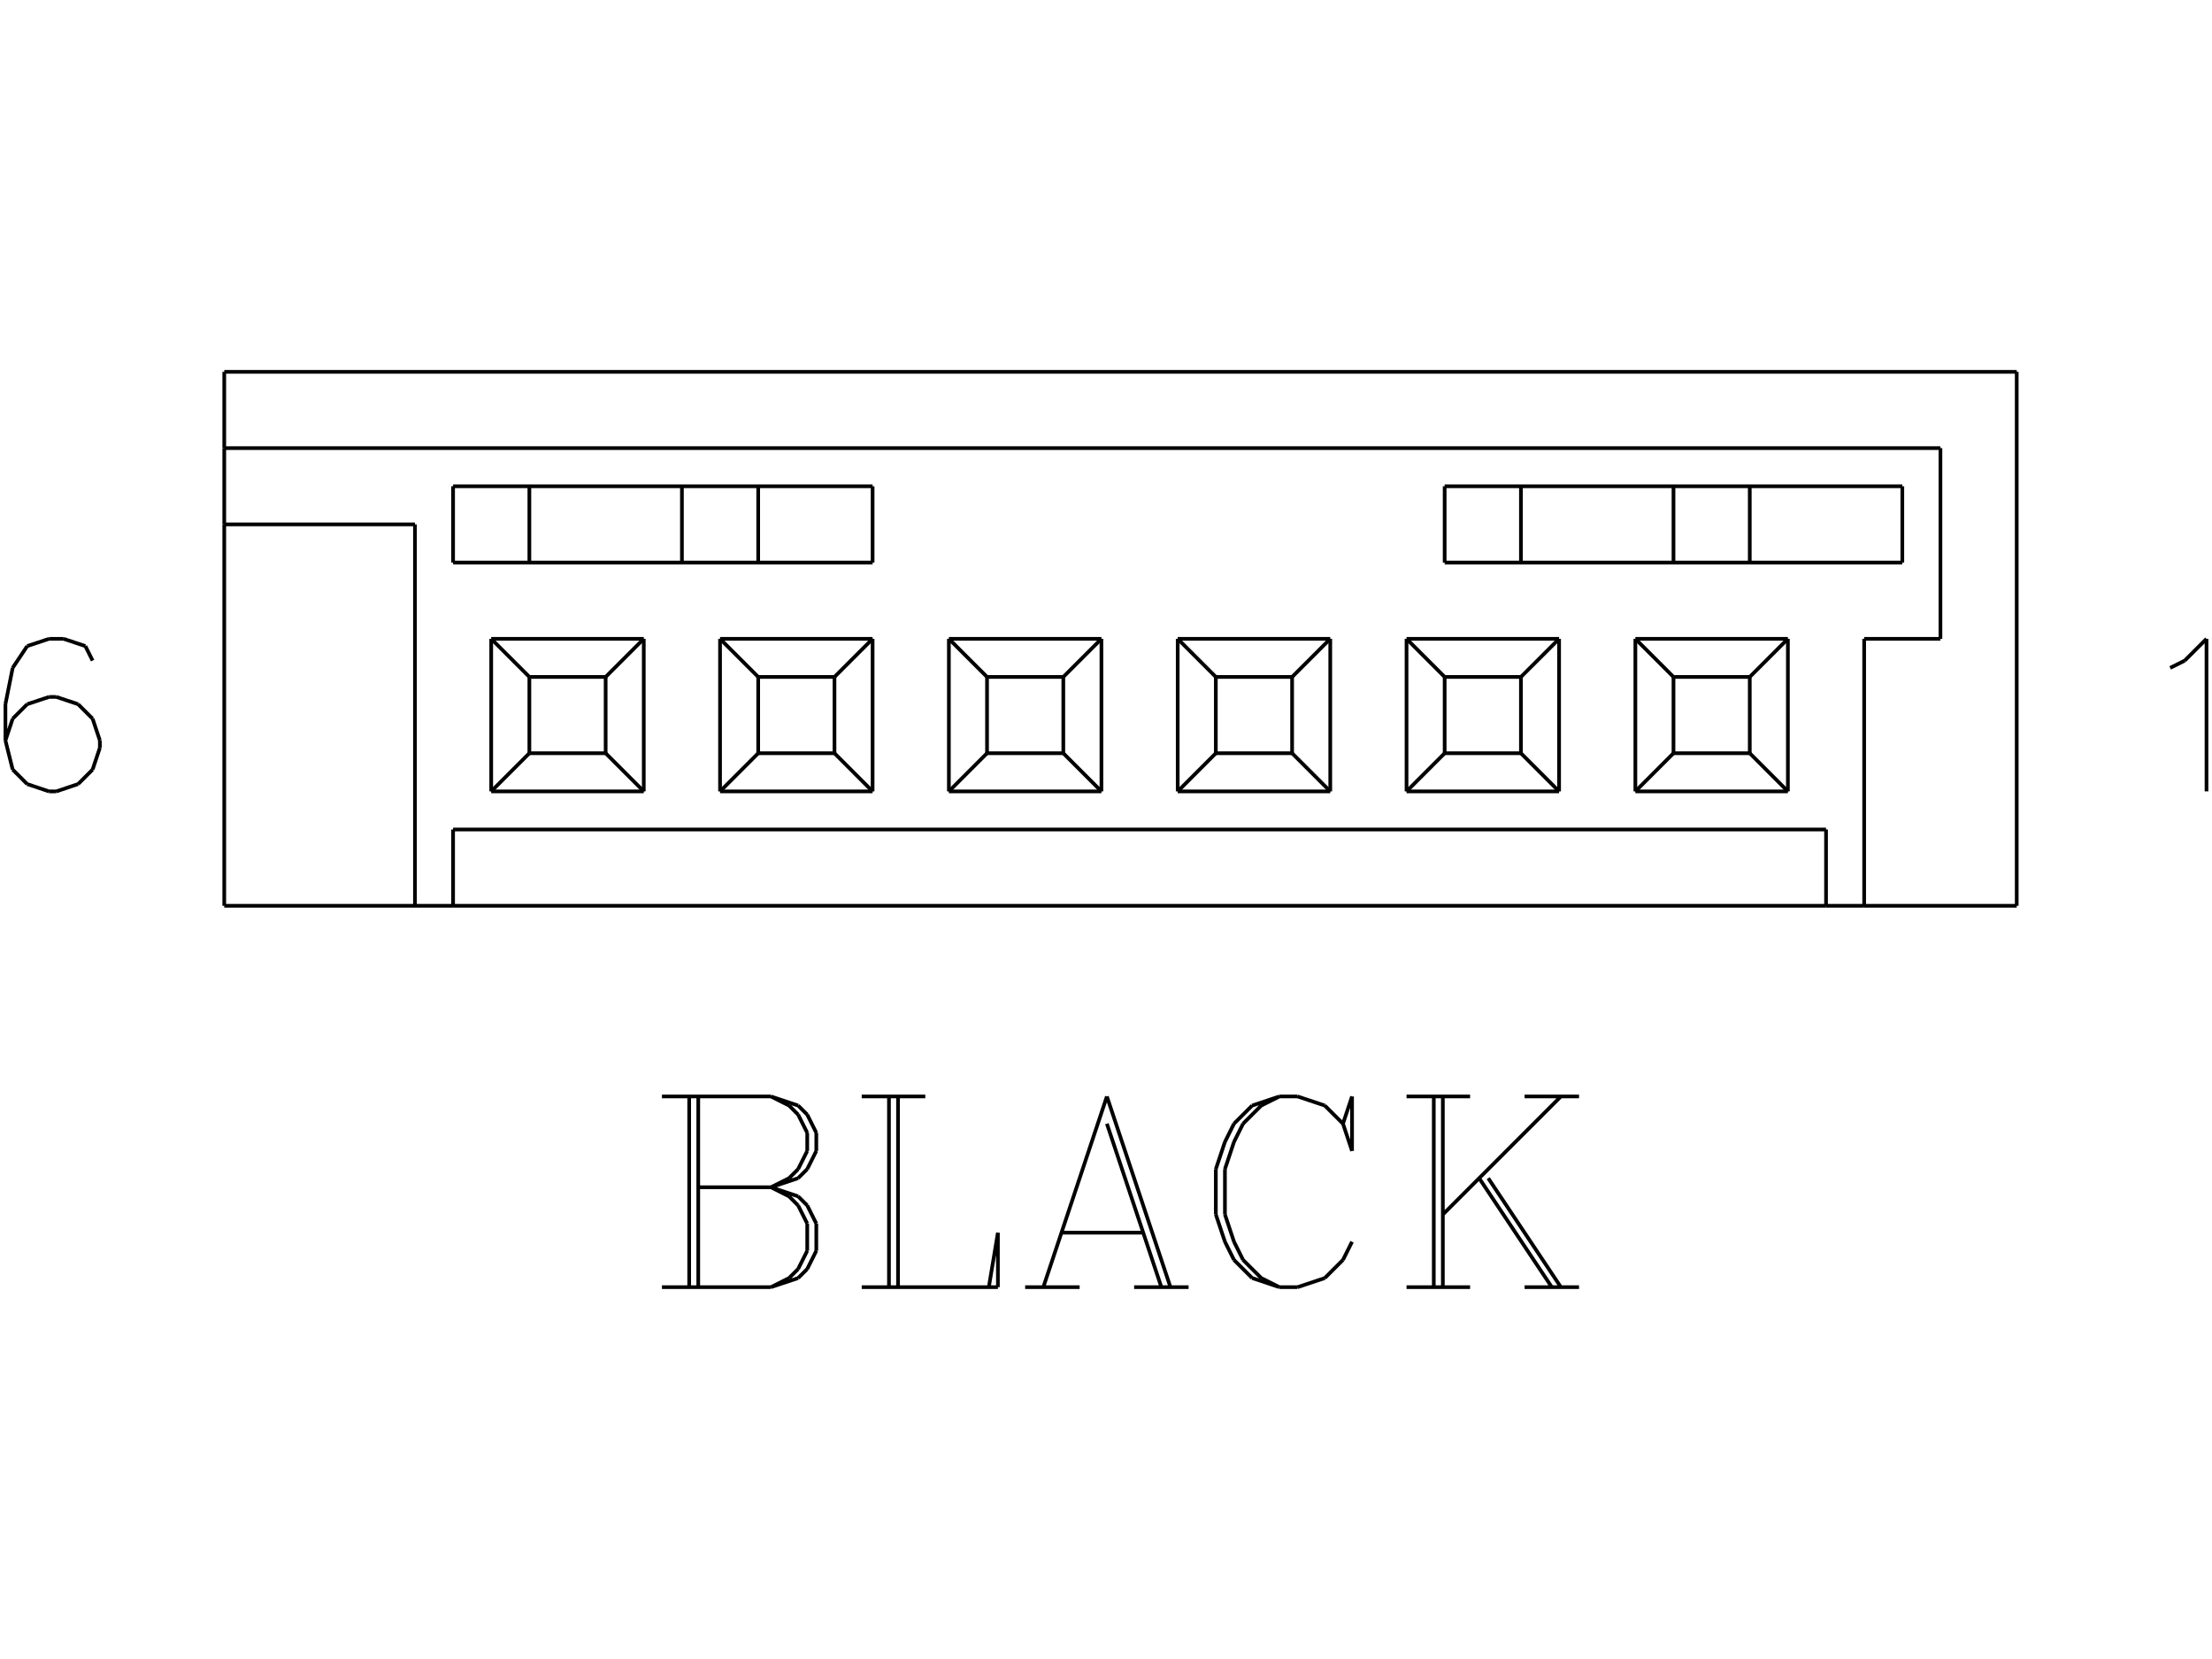 <?xml version="1.0" standalone="no"?><svg xmlns="http://www.w3.org/2000/svg" width="600.000" height="450.000" viewBox="0.0 0.0 600.000 450.000" version="1.1">
<title>Acme Converter - Post-processed with EDS-Designer: 14.44 (info@symca.com)</title>
<desc>Acme Converter - Post-processed with EDS-Designer: 14.44 (info@symca.com)</desc>
<g id="EDS_STYLE_GROUP" fill="none" stroke="black" stroke-width="1.0">
<g id="0" display="visible">
<path d="M143.59 183.62L143.59 204.31"/>
<path d="M143.59 204.31L164.28 204.31"/>
<path d="M164.28 204.31L164.28 183.62"/>
<path d="M164.28 183.62L143.59 183.62"/>
<path d="M143.59 183.62L133.24 173.28"/>
<path d="M133.24 173.28L133.24 214.66"/>
<path d="M133.24 214.66L174.62 214.66"/>
<path d="M174.62 214.66L174.62 173.28"/>
<path d="M174.62 173.28L133.24 173.28"/>
<path d="M164.28 183.62L174.62 173.28"/>
<path d="M164.28 204.31L174.62 214.66"/>
<path d="M195.31 173.28L195.31 214.66"/>
<path d="M195.31 214.66L236.69 214.66"/>
<path d="M236.69 214.66L236.69 173.28"/>
<path d="M236.69 173.28L195.31 173.28"/>
<path d="M195.31 173.28L205.66 183.62"/>
<path d="M205.66 183.62L205.66 204.31"/>
<path d="M205.66 204.31L226.35 204.31"/>
<path d="M226.35 204.31L226.35 183.62"/>
<path d="M226.35 183.62L205.66 183.62"/>
<path d="M143.59 204.31L133.24 214.66"/>
<path d="M226.35 183.62L236.69 173.28"/>
<path d="M205.66 204.31L195.31 214.66"/>
<path d="M226.35 204.31L236.69 214.66"/>
<path d="M257.38 173.28L257.38 214.66"/>
<path d="M257.38 214.66L298.76 214.66"/>
<path d="M298.76 214.66L298.76 173.28"/>
<path d="M298.76 173.28L257.38 173.28"/>
<path d="M257.38 173.28L267.73 183.62"/>
<path d="M267.73 183.62L267.73 204.31"/>
<path d="M267.73 204.31L288.42 204.31"/>
<path d="M288.42 204.31L288.42 183.62"/>
<path d="M288.42 183.62L267.73 183.62"/>
<path d="M288.42 183.62L298.76 173.28"/>
<path d="M267.73 204.31L257.38 214.66"/>
<path d="M288.42 204.31L298.76 214.66"/>
<path d="M319.45 173.28L319.45 214.66"/>
<path d="M319.45 214.66L360.83 214.66"/>
<path d="M360.83 214.66L360.83 173.28"/>
<path d="M360.83 173.28L319.45 173.28"/>
<path d="M319.45 173.28L329.79 183.62"/>
<path d="M329.79 183.62L329.79 204.31"/>
<path d="M329.79 204.31L350.48 204.31"/>
<path d="M350.48 204.31L350.48 183.62"/>
<path d="M350.48 183.62L329.79 183.62"/>
<path d="M350.48 183.62L360.83 173.28"/>
<path d="M329.79 204.31L319.45 214.66"/>
<path d="M350.48 204.31L360.83 214.66"/>
<path d="M381.52 173.28L381.52 214.66"/>
<path d="M381.52 214.66L422.9 214.66"/>
<path d="M422.9 214.66L422.9 173.28"/>
<path d="M422.9 173.28L381.52 173.28"/>
<path d="M381.52 173.28L391.86 183.62"/>
<path d="M391.86 183.62L391.86 204.31"/>
<path d="M391.86 204.31L412.55 204.31"/>
<path d="M412.55 204.31L412.55 183.62"/>
<path d="M412.55 183.62L391.86 183.62"/>
<path d="M412.55 183.62L422.9 173.28"/>
<path d="M391.86 204.31L381.52 214.66"/>
<path d="M412.55 204.31L422.9 214.66"/>
<path d="M443.59 173.28L443.59 214.66"/>
<path d="M443.59 214.66L484.96 214.66"/>
<path d="M484.96 214.66L484.96 173.28"/>
<path d="M484.96 173.28L443.59 173.28"/>
<path d="M443.59 173.28L453.93 183.62"/>
<path d="M453.93 183.62L453.93 204.31"/>
<path d="M453.93 204.31L474.62 204.31"/>
<path d="M474.62 204.31L474.62 183.62"/>
<path d="M474.62 183.62L453.93 183.62"/>
<path d="M474.62 183.62L484.96 173.28"/>
<path d="M453.93 204.31L443.59 214.66"/>
<path d="M474.62 204.31L484.96 214.66"/>
<path d="M122.9 225L495.31 225"/>
<path d="M495.31 225L495.31 245.69"/>
<path d="M495.31 245.69L505.65 245.69"/>
<path d="M505.65 245.69L505.65 173.28"/>
<path d="M505.65 173.28L526.34 173.28"/>
<path d="M526.34 173.28L526.34 121.55"/>
<path d="M526.34 121.55L60.83 121.55"/>
<path d="M60.83 121.55L60.83 142.24"/>
<path d="M60.83 142.24L112.56 142.24"/>
<path d="M112.56 142.24L112.56 245.69"/>
<path d="M112.56 245.69L122.9 245.69"/>
<path d="M122.9 245.69L122.9 225"/>
<path d="M122.9 131.9L122.9 152.59"/>
<path d="M122.9 152.59L236.69 152.59"/>
<path d="M236.69 152.59L236.69 131.9"/>
<path d="M236.69 131.9L122.9 131.9"/>
<path d="M391.86 131.9L391.86 152.59"/>
<path d="M391.86 152.59L516 152.59"/>
<path d="M516 152.59L516 131.9"/>
<path d="M516 131.9L391.86 131.9"/>
<path d="M143.59 131.9L143.59 152.59"/>
<path d="M184.97 131.9L184.97 152.59"/>
<path d="M205.66 131.9L205.66 152.59"/>
<path d="M412.55 131.9L412.55 152.59"/>
<path d="M453.93 131.9L453.93 152.59"/>
<path d="M474.62 131.9L474.62 152.59"/>
<path d="M122.9 245.69L495.31 245.69"/>
<path d="M505.65 245.69L547.03 245.69"/>
<path d="M547.03 245.69L547.03 100.86"/>
<path d="M547.03 100.86L60.83 100.86"/>
<path d="M60.83 100.86L60.83 121.55"/>
<path d="M60.83 142.24L60.83 245.69"/>
<path d="M60.83 245.69L112.56 245.69"/>
<path d="M588.66 181.16L592.6 179.19M592.6 179.19L598.51 173.28M598.51 173.28L598.51 214.66"/>
<path d="M25.12 179.19L23.15 175.25M23.15 175.25L17.24 173.28M17.24 173.28L13.3 173.28M13.3 173.28L7.38 175.25M7.38 175.25L3.44 181.16M3.44 181.16L1.47 191.01M1.47 191.01L1.47 200.86M1.47 200.86L3.44 208.74M3.44 208.74L7.38 212.68M7.38 212.68L13.3 214.66M13.3 214.66L15.27 214.66M15.27 214.66L21.18 212.68M21.18 212.68L25.12 208.74M25.12 208.74L27.09 202.83M27.09 202.83L27.09 200.86M27.09 200.86L25.12 194.95M25.12 194.95L21.18 191.01M21.18 191.01L15.27 189.04M15.27 189.04L13.3 189.04M13.3 189.04L7.38 191.01M7.38 191.01L3.44 194.95M3.44 194.95L1.47 200.86"/>
<path d="M186.94 349.14L186.94 297.41M189.4 297.41L189.4 349.14M179.55 297.41L209.11 297.41M209.11 297.41L216.49 299.88M216.49 299.88L218.96 302.34M218.96 302.34L221.42 307.27M221.42 307.27L221.42 312.19M221.42 312.19L218.96 317.12M218.96 317.12L216.49 319.58M216.49 319.58L209.11 322.04M209.11 297.41L214.03 299.88M214.03 299.88L216.49 302.34M216.49 302.34L218.96 307.27M218.96 307.27L218.96 312.19M218.96 312.19L216.49 317.12M216.49 317.12L214.03 319.58M214.03 319.58L209.11 322.04M189.4 322.04L209.11 322.04M209.11 322.04L216.49 324.51M216.49 324.51L218.96 326.97M218.96 326.97L221.42 331.9M221.42 331.9L221.42 339.28M221.42 339.28L218.96 344.21M218.96 344.21L216.49 346.67M216.49 346.67L209.11 349.14M209.11 349.14L179.55 349.14M209.11 322.04L214.03 324.51M214.03 324.51L216.49 326.97M216.49 326.97L218.96 331.9M218.96 331.9L218.96 339.28M218.96 339.28L216.49 344.21M216.49 344.21L214.03 346.67M214.03 346.67L209.11 349.14M241.13 349.14L241.13 297.41M243.59 297.41L243.59 349.14M233.74 297.41L250.98 297.41M233.74 349.14L270.68 349.14M270.68 349.14L270.68 334.36M270.68 334.36L268.22 349.14M300.24 297.41L283 349.14M300.24 297.41L317.48 349.14M300.24 304.8L315.02 349.14M287.92 334.36L310.09 334.36M278.07 349.14L292.85 349.14M307.63 349.14L322.4 349.14M364.28 304.8L366.74 312.19M366.74 312.19L366.74 297.41M366.74 297.41L364.28 304.8M364.28 304.8L359.35 299.88M359.35 299.88L351.96 297.41M351.96 297.41L347.04 297.41M347.04 297.41L339.65 299.88M339.65 299.88L334.72 304.8M334.72 304.8L332.26 309.73M332.26 309.73L329.79 317.12M329.79 317.12L329.79 329.43M329.79 329.43L332.26 336.82M332.26 336.82L334.72 341.75M334.72 341.75L339.65 346.67M339.65 346.67L347.04 349.14M347.04 349.14L351.96 349.14M351.96 349.14L359.35 346.67M359.35 346.67L364.28 341.75M364.28 341.75L366.74 336.82M347.04 297.41L342.11 299.88M342.11 299.88L337.18 304.8M337.18 304.8L334.72 309.73M334.72 309.73L332.26 317.12M332.26 317.12L332.26 329.43M332.26 329.43L334.72 336.82M334.72 336.82L337.18 341.75M337.18 341.75L342.11 346.67M342.11 346.67L347.04 349.14M388.91 349.14L388.91 297.41M391.37 297.41L391.37 349.14M423.39 297.41L391.37 329.43M403.68 319.58L423.39 349.14M401.22 319.58L420.93 349.14M381.52 297.41L398.76 297.41M413.54 297.41L428.31 297.41M381.52 349.14L398.76 349.14M413.54 349.14L428.31 349.14"/>
</g>
</g>
</svg>
